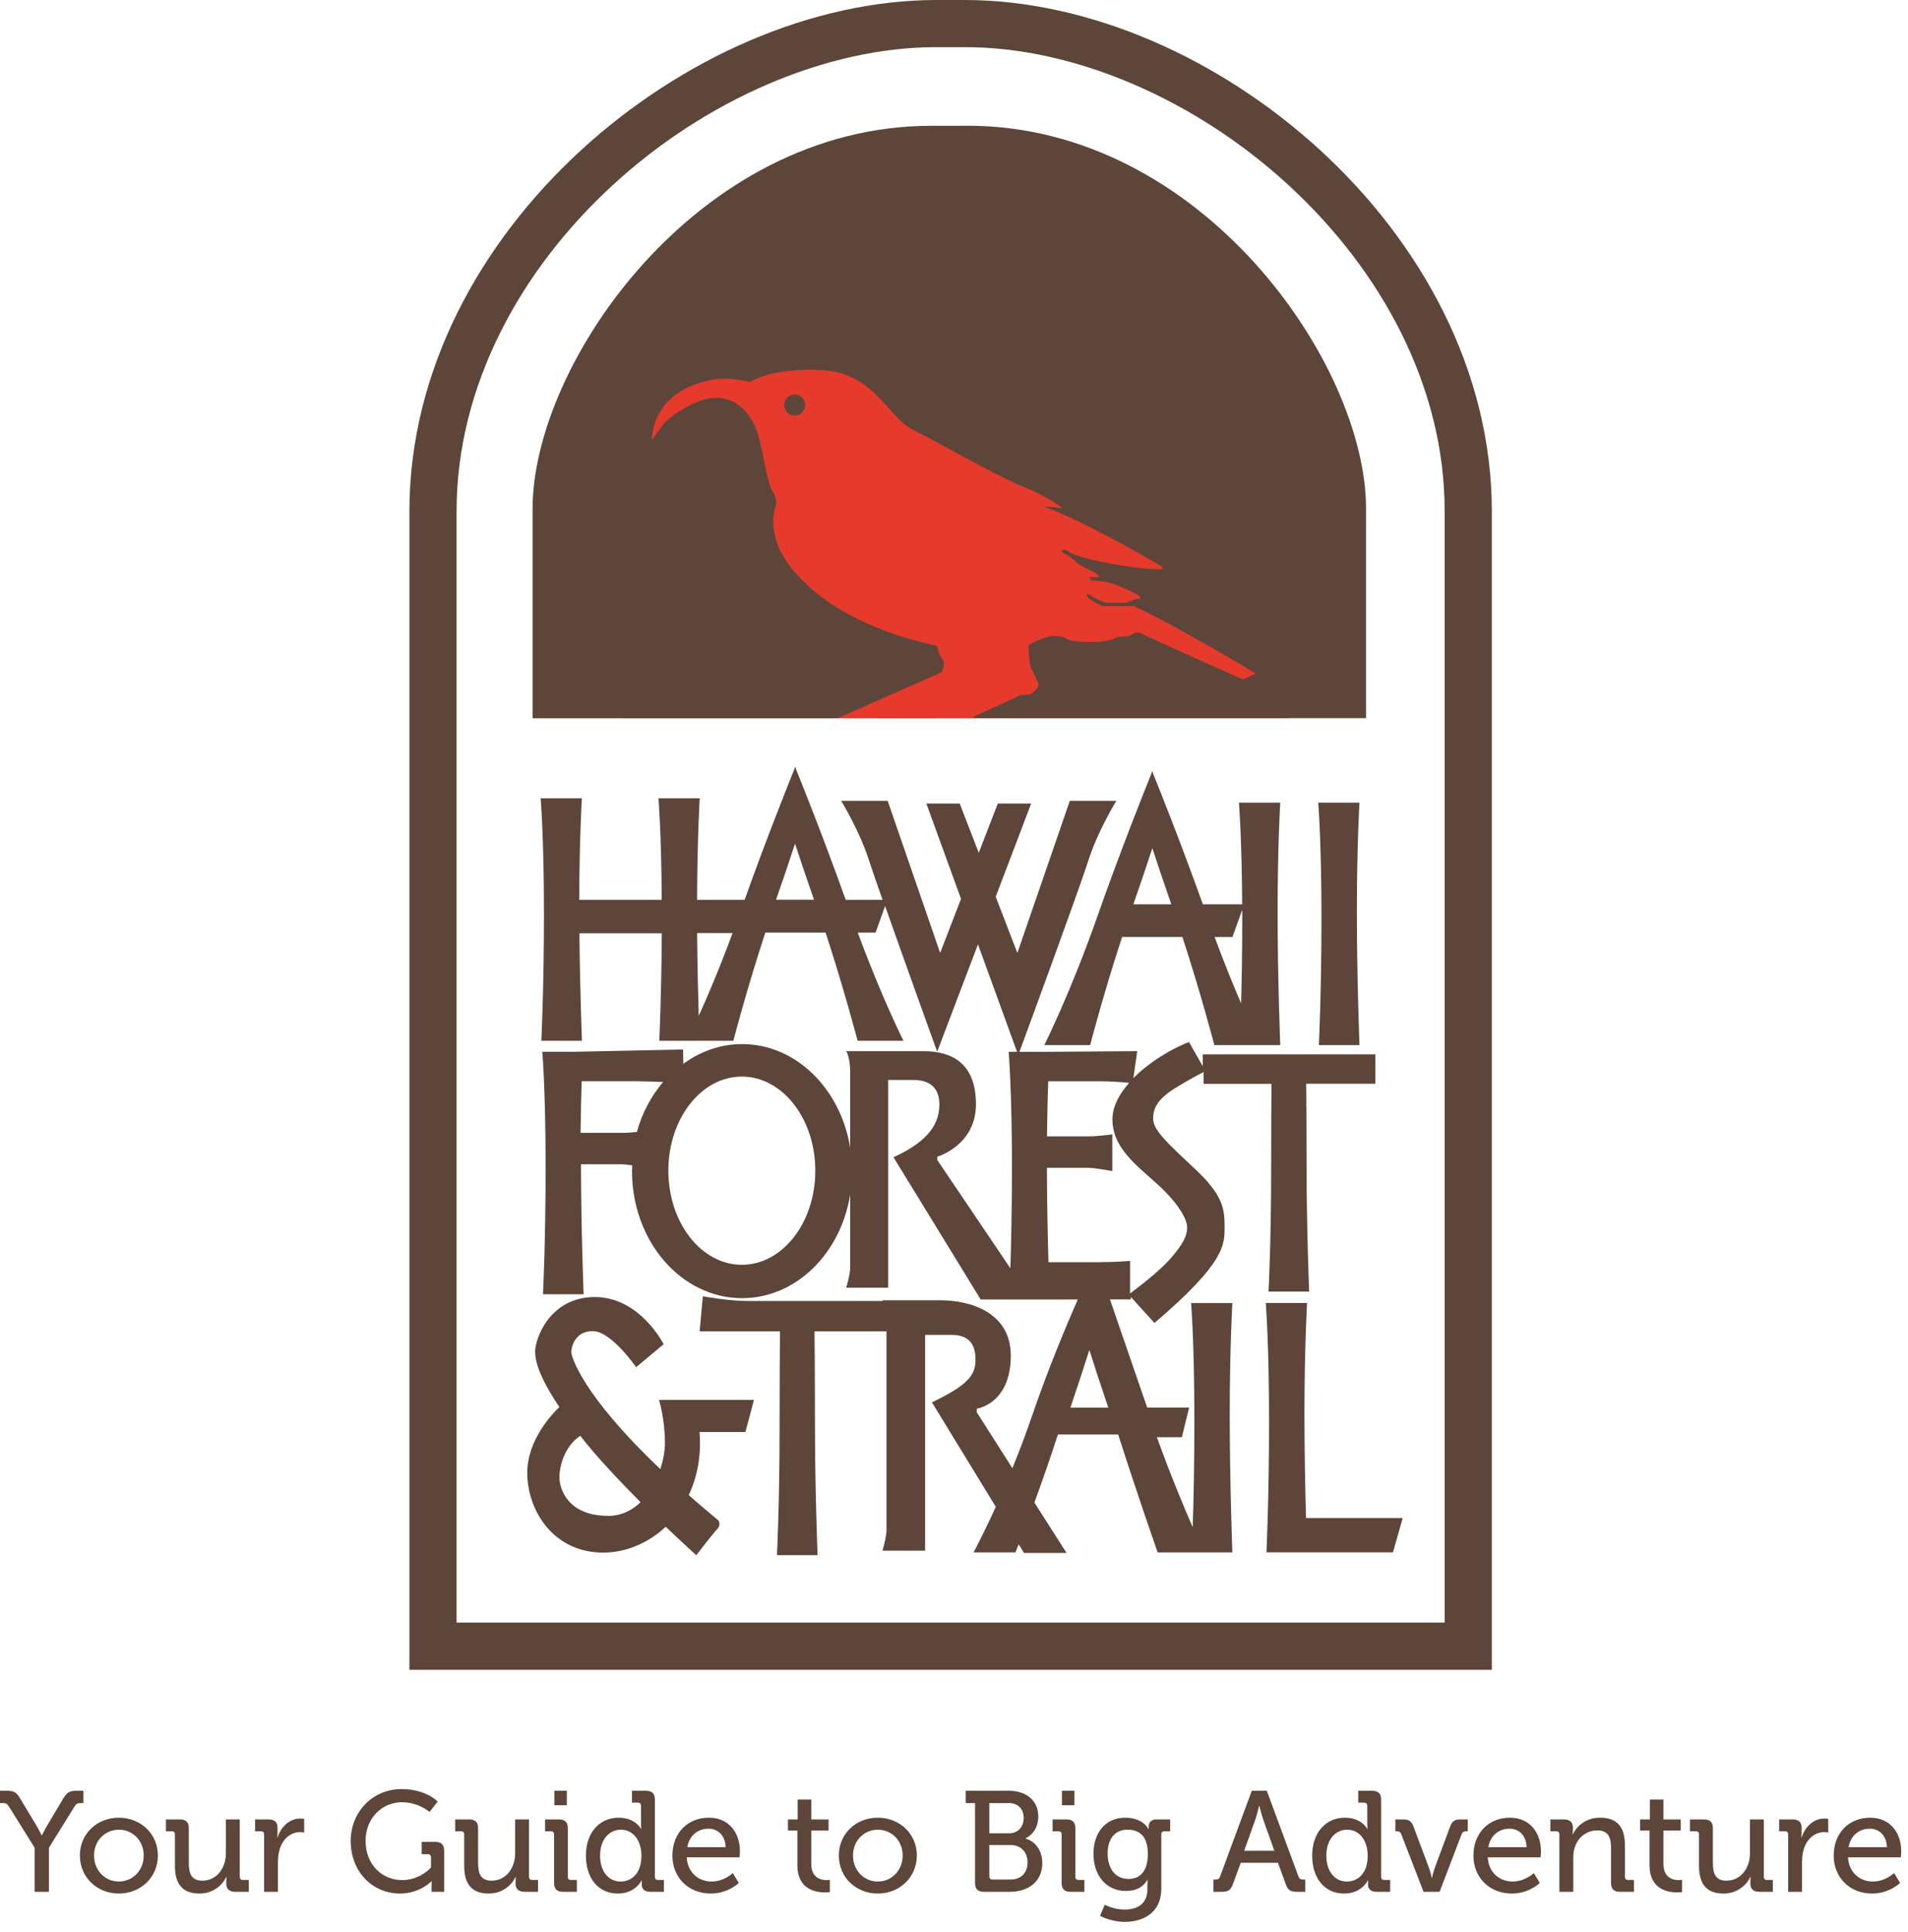 <svg width="160" height="162" viewBox="0 0 160 162" fill="none" xmlns="http://www.w3.org/2000/svg">
<g clip-path="url(#clip0_1723_4677)">
<path d="M121.145 136.044H38.288C38.288 123.304 38.288 53.04 38.288 42.857C38.288 32.41 43.599 22.667 51.38 15.524C59.145 8.374 69.314 3.941 78.508 3.956H80.925C90.12 3.941 100.288 8.374 108.054 15.524C115.827 22.667 121.153 32.41 121.145 42.857V136.044ZM125.101 42.857C125.094 31.033 119.138 20.337 110.728 12.608C102.303 4.886 91.372 0.015 80.925 0H78.508C68.061 0.015 57.131 4.886 48.706 12.608C40.295 20.337 34.339 31.033 34.332 42.857V140H125.101V138.022C125.101 138.022 125.101 54.066 125.101 42.857Z" fill="#5D4639"/>
<path d="M110.544 67.304C110.544 67.304 110.815 70.55 110.815 76.916C110.815 83.282 110.596 87.626 110.596 87.626H114.002C114.002 87.626 113.783 81.971 113.783 76.418C113.783 70.865 114.002 67.297 114.002 67.297H110.544V67.304Z" fill="#5D4639"/>
<path d="M97.629 99.831C98.838 101.04 99.548 102.198 99.548 102.908C99.548 103.619 99.219 104.278 98.23 105.436C97.241 106.593 95.329 108.029 94.764 108.447V105.714C94.764 105.714 93.666 105.824 92.127 105.824H87.922C87.863 103.795 87.797 100.872 87.79 97.912H91.248C91.746 97.912 93.277 98.183 93.277 98.183V95.106C93.277 95.106 92.12 95.275 91.248 95.275H87.797C87.82 93.406 87.856 91.839 87.9 90.659H92.296C93.241 90.659 94.208 90.74 94.684 90.791C93.841 91.743 93.285 92.799 93.285 93.846C93.285 96.535 95.841 98.044 97.629 99.831ZM89.761 118.022C90.435 116.029 90.962 114.418 91.351 113.187C91.739 114.425 92.266 116.029 92.94 118.022H89.761ZM62.208 106.044C58.809 106.044 56.047 102.513 56.047 98.154C56.047 93.795 58.801 90.264 62.208 90.264C65.614 90.264 68.369 93.795 68.369 98.154C68.369 102.513 65.614 106.044 62.208 106.044ZM53.409 94.908C53.021 94.945 52.545 94.982 52.135 94.982H48.684C48.706 93.245 48.742 91.773 48.779 90.652H53.175C53.805 90.652 54.772 90.681 55.607 90.718C54.611 91.883 53.849 93.311 53.402 94.908M65.079 75.436C65.754 73.502 66.281 71.934 66.669 70.733C67.058 71.934 67.585 73.494 68.259 75.436H65.079ZM58.596 85.172C58.545 83.48 58.479 80.938 58.457 78.234H61.431C60.34 81.187 59.314 83.59 58.596 85.172ZM115.255 88.403H100.86V89.392L99.702 87.363C98.149 87.971 96.34 89.077 95.043 90.395L95.365 88.132L87.241 88.19H85.49C86.259 86.095 90.501 74.549 91.248 72.205C92.069 69.619 93.614 67.15 93.614 67.15H89.71L85.314 79.897L83.497 75.187L86.472 67.37H83.673L82.076 71.502L80.479 67.37H77.68L80.589 75.363L78.838 79.897L74.442 67.15H70.537C70.537 67.15 72.076 69.626 72.896 72.205C73.087 72.806 73.497 73.985 74.01 75.443H70.918C69.036 70.168 67.145 65.465 66.75 64.491L66.699 64.293C66.699 64.293 66.691 64.315 66.684 64.322C66.684 64.315 66.669 64.293 66.669 64.293L66.611 64.491C66.215 65.472 64.325 70.168 62.442 75.443H58.457C58.471 70.242 58.677 66.93 58.677 66.93H55.219C55.219 66.93 55.461 69.802 55.49 75.443H48.574C48.589 70.242 48.794 66.93 48.794 66.93H45.336C45.336 66.93 45.614 70.168 45.614 76.549C45.614 82.93 45.395 87.26 45.395 87.26H48.801C48.801 87.26 48.633 83.004 48.589 78.249H55.497C55.461 83.678 55.285 87.26 55.285 87.26H61.497C61.497 87.26 62.618 82.938 64.178 78.19H69.233C70.787 82.938 71.915 87.26 71.915 87.26H75.761C75.761 87.26 73.944 83.656 71.929 78.19H73.424L74.222 75.963C75.937 80.828 78.589 88.183 78.589 88.183L82.01 79.179L85.285 88.183H84.581C84.581 88.183 84.86 91.421 84.86 97.802C84.86 101.465 84.787 104.454 84.728 106.337L78.596 97.253V96.982C78.596 96.982 81.841 96.044 81.841 92.586C81.841 89.128 79.805 88.132 77.446 88.132H70.962C70.962 88.132 71.292 88.63 71.292 89.89V96.212C70.486 91.275 66.735 87.538 62.23 87.538C60.413 87.538 58.728 88.154 57.299 89.194L57.285 87.993L48.171 88.183H45.475C45.475 88.183 45.754 91.421 45.754 97.802C45.754 104.183 45.534 108.513 45.534 108.513H48.94C48.94 108.513 48.728 103.062 48.721 97.619H52.178C52.362 97.619 52.684 97.656 53.021 97.707C53.021 97.868 52.999 98.029 52.999 98.19C52.999 104.073 57.131 108.842 62.23 108.842C66.743 108.842 70.493 105.106 71.292 100.168V106.315C71.292 106.864 70.962 107.963 70.962 107.963H74.479V90.549H76.625C77.834 90.549 78.772 91.099 78.772 92.579C78.772 94.058 78.061 95.604 74.926 97.026L82.237 108.952H90.376C89.416 111.165 87.922 114.681 86.574 118.63C86.025 120.227 85.453 121.736 84.896 123.099L81.907 118.403V118.11C81.907 118.11 84.764 117.722 84.764 113.656C84.764 109.993 81.285 109.018 78.889 109.018H73.995C73.995 109.018 74.01 109.04 74.025 109.077H62.647C61.08 109.077 58.94 108.681 58.94 108.681L58.669 111.626H65.409C65.394 113.084 65.373 115.831 65.373 119.846C65.373 126.117 65.153 130.388 65.153 130.388H68.559C68.559 130.388 68.34 124.82 68.34 119.355C68.34 115.817 68.318 113.099 68.303 111.626H74.34V128.271C74.34 128.85 74.003 130.015 74.003 130.015H77.578V111.919H79.754C80.984 111.919 81.805 112.425 81.805 113.993C81.805 115.187 81.329 116.066 78.149 117.575L83.504 126.337C82.427 128.703 81.636 130.161 81.636 130.161H85.153C85.153 130.161 85.255 129.905 85.424 129.48L85.871 130.205H89.439L86.743 125.978C87.358 124.286 88.069 122.271 88.713 120.271H93.768C95.321 125.15 97.079 130.161 97.079 130.161H103.343C103.343 130.161 103.123 124.344 103.123 118.637C103.123 112.93 103.343 109.253 103.343 109.253H99.885C99.885 109.253 100.156 112.586 100.156 119.143C100.156 122.996 100.083 126.117 100.017 128.044C99.263 126.315 98.149 123.656 97.014 120.498H99.109L99.717 118.015H96.2C94.948 114.41 93.82 111.077 93.079 108.945H94.83V108.74L96.808 110.923C102.801 105.817 102.691 104.33 102.691 102.85C102.691 101.37 102.581 100.212 100.164 97.963C97.746 95.707 96.699 94.718 96.699 93.787C96.699 92.857 97.138 92.081 98.677 91.15C99.783 90.476 100.574 90.066 100.933 89.883V90.872H106.625C106.611 92.403 106.596 94.791 106.596 98.037C106.596 104.132 106.376 108.286 106.376 108.286H109.783C109.783 108.286 109.563 102.872 109.563 97.56C109.563 94.696 109.548 92.388 109.534 90.864H115.336V88.388L115.255 88.403Z" fill="#5D4639"/>
<path d="M104.076 84.124C103.438 82.644 102.662 80.754 101.856 78.564H103.351L104.171 76.278C104.171 76.491 104.171 76.696 104.171 76.916C104.171 79.809 104.127 82.278 104.076 84.124ZM95.043 75.817C95.717 73.875 96.244 72.315 96.633 71.113C97.021 72.315 97.548 73.875 98.222 75.817H95.043ZM107.358 67.296H103.893C103.893 67.296 104.134 70.168 104.164 75.817H100.867C98.984 70.542 97.094 65.839 96.698 64.864L96.64 64.666C96.64 64.666 96.633 64.689 96.625 64.696C96.625 64.689 96.611 64.666 96.611 64.666L96.552 64.864C96.127 65.912 93.995 71.209 91.995 76.916C89.754 83.289 87.57 87.626 87.57 87.626H91.416C91.416 87.626 92.537 83.304 94.098 78.557H99.153C100.706 83.304 101.834 87.626 101.834 87.626H107.358C107.358 87.626 107.138 81.971 107.138 76.417C107.138 70.864 107.358 67.296 107.358 67.296Z" fill="#5D4639"/>
<path d="M109.387 118.63C109.387 112.923 109.607 109.246 109.607 109.246H106.142C106.142 109.246 106.42 112.579 106.42 119.136C106.42 125.692 106.2 130.154 106.2 130.154H116.808L117.629 127.275H109.519C109.46 125.048 109.387 121.824 109.387 118.63Z" fill="#5D4639"/>
<path d="M50.977 127.091C47.629 127.091 46.911 124.842 46.911 123.853C46.911 122.938 47.343 121.245 48.662 120.381C48.662 120.381 48.662 120.388 48.669 120.395C50.024 122.139 51.944 124.168 53.717 125.949C53.006 126.637 52.098 127.099 50.977 127.099M63.233 117.37H55.263C55.263 117.37 55.761 118.96 55.761 120.996C55.761 121.597 55.636 122.373 55.372 123.172C48.706 116.835 47.907 113.677 47.907 113.362C47.907 112.982 48.178 111.604 49.717 111.604C51.255 111.604 53.343 114.63 53.343 114.63L55.651 112.703C55.651 112.703 53.673 108.747 49.878 108.747C46.083 108.747 44.874 112.264 44.874 113.311C44.874 114.124 45.218 115.45 46.904 117.971C46.295 118.549 44.215 120.747 44.215 123.472C44.215 126.659 46.413 130.176 50.589 130.176C52.442 130.176 54.332 129.406 55.827 128.007C57.314 129.428 58.391 130.395 58.391 130.395C58.391 130.395 59.819 128.527 60.149 128.198C60.479 127.868 60.259 127.487 60.259 127.487C59.358 126.747 58.53 126.036 57.753 125.355C58.457 123.875 58.823 122.095 58.662 120.066H62.508L63.226 117.37H63.233Z" fill="#5D4639"/>
<path d="M80.926 56.872C80.427 57.04 74.112 59.729 74.112 59.729C74.112 59.729 73.761 59.839 73.592 60.227H78.406L84.493 57.648C84.493 57.648 85.314 57.37 84.933 56.44C84.691 55.853 84.427 55.194 84.266 54.791C83.695 54.806 81.966 54.608 80.574 54.432L80.537 56.051C80.537 56.051 81.416 56.711 80.926 56.872Z" fill="#5D4639"/>
<path d="M108.061 27.297H52.193V60.22H108.061V27.297Z" fill="#E53A2C"/>
<path d="M81.145 10.549H78.068C58.449 10.549 44.662 30.513 44.662 42.637V60.22H70.229L78.947 56.373C78.947 56.373 79.328 55.604 79.057 55.326C78.874 55.143 78.662 54.557 78.566 54.146C69.314 52.154 65.922 47.626 65.211 45.656C64.493 43.678 65.043 42.469 65.043 42.469C65.043 42.469 65.211 41.809 64.823 41.26C64.442 40.711 64.273 39.502 63.724 37.033C63.174 34.557 61.687 33.348 60.039 33.348C58.391 33.348 56.244 34.886 55.753 35.436C55.255 35.985 54.632 37.084 54.654 36.806C54.984 32.52 59.431 31.751 60.64 31.751C61.848 31.751 62.896 32.022 62.896 32.022C62.896 32.022 64.596 30.813 68.94 31.033C73.284 31.253 74.493 34.989 76.471 35.978C78.449 36.967 83.504 39.883 85.812 40.813C88.12 41.743 89.109 42.623 89.109 42.623C88.398 42.513 87.511 42.461 87.511 42.461C91.189 43.78 97.453 47.516 97.453 47.516L97.511 47.736C94.706 47.736 90.31 46.747 89.709 46.308C89.109 45.868 88.889 46.249 89.16 46.359C89.438 46.469 89.929 46.798 90.259 47.128C90.588 47.458 91.636 47.897 91.907 48.059C92.185 48.227 92.127 48.388 92.127 48.388H91.358L91.468 48.659L92.178 48.718C92.896 48.776 93.277 48.886 94.544 49.436C95.812 49.985 95.643 50.205 95.643 50.205H95.424C95.204 50.205 94.486 50.535 94.486 50.535H92.728C92.728 50.535 91.907 50.256 91.468 49.934C91.028 49.604 91.079 49.985 91.358 50.212C91.629 50.432 92.405 50.813 92.405 50.813H95.043C98.501 52.352 105.314 56.476 105.314 56.476L104.215 56.967C104.215 56.967 96.193 53.392 95.863 53.179C95.533 52.96 95.094 53.011 94.874 53.231C94.654 53.45 93.944 53.231 93.394 53.56C92.845 53.89 90.039 53.949 89.438 53.56C88.83 53.179 88.061 53.282 87.35 53.56C87.065 53.67 86.669 53.875 86.237 54.088C86.273 54.659 86.325 55.421 86.361 55.656C86.412 56.036 86.962 56.916 87.072 57.304C87.182 57.685 86.574 58.183 86.251 58.234C85.922 58.293 85.541 58.293 85.541 58.293C85.541 58.293 82.742 59.612 82.076 59.883C81.848 59.978 81.673 60.095 81.519 60.212H114.552V42.63C114.552 30.505 100.764 10.542 81.145 10.542" fill="#5D4639"/>
<path d="M66.64 33.077C66.156 33.077 65.761 33.473 65.761 33.956C65.761 34.44 66.156 34.835 66.64 34.835C67.123 34.835 67.519 34.44 67.519 33.956C67.519 33.473 67.123 33.077 66.64 33.077Z" fill="#5D4639"/>
</g>
<path d="M2.904 158.616V154.92L0.756 151.476C0.6 151.224 0.492 151.176 0.24 151.176H0V150.144H0.552C1.128 150.144 1.356 150.228 1.692 150.792L2.976 152.928C3.252 153.396 3.492 153.876 3.492 153.876H3.516C3.516 153.876 3.744 153.396 4.032 152.928L5.304 150.792C5.64 150.228 5.88 150.144 6.444 150.144H6.996V151.176H6.768C6.516 151.176 6.396 151.224 6.24 151.476L4.104 154.92V158.616H2.904Z" fill="#5D4639"/>
<path d="M6.699 155.568C6.699 153.732 8.151 152.4 9.963 152.4C11.775 152.4 13.239 153.732 13.239 155.568C13.239 157.416 11.775 158.76 9.963 158.76C8.151 158.76 6.699 157.416 6.699 155.568ZM7.887 155.568C7.887 156.84 8.823 157.752 9.963 157.752C11.115 157.752 12.051 156.84 12.051 155.568C12.051 154.308 11.115 153.408 9.963 153.408C8.823 153.408 7.887 154.308 7.887 155.568Z" fill="#5D4639"/>
<path d="M14.669 156.432V153.804C14.669 153.624 14.573 153.54 14.405 153.54H13.913V152.544H15.053C15.605 152.544 15.833 152.772 15.833 153.288V156.168C15.833 157.008 16.001 157.68 16.961 157.68C18.209 157.68 18.941 156.588 18.941 155.388V152.544H20.105V157.356C20.105 157.536 20.201 157.62 20.369 157.62H20.861V158.616H19.745C19.229 158.616 18.977 158.376 18.977 157.944V157.716C18.977 157.524 18.989 157.368 18.989 157.368H18.965C18.713 157.968 17.933 158.76 16.733 158.76C15.365 158.76 14.669 158.04 14.669 156.432Z" fill="#5D4639"/>
<path d="M22.146 158.616V153.804C22.146 153.624 22.05 153.54 21.882 153.54H21.39V152.544H22.494C23.022 152.544 23.274 152.76 23.274 153.252V153.636C23.274 153.876 23.25 154.056 23.25 154.056H23.274C23.562 153.168 24.258 152.472 25.194 152.472C25.35 152.472 25.506 152.496 25.506 152.496V153.648C25.506 153.648 25.35 153.612 25.158 153.612C24.414 153.612 23.73 154.14 23.454 155.04C23.346 155.388 23.31 155.76 23.31 156.132V158.616H22.146Z" fill="#5D4639"/>
<path d="M29.409 154.344C29.409 151.908 31.257 150 33.681 150C35.709 150 36.705 151.044 36.705 151.044L36.021 151.92C36.021 151.92 35.109 151.104 33.705 151.104C32.013 151.104 30.657 152.46 30.657 154.344C30.657 156.312 32.013 157.632 33.729 157.632C35.241 157.632 36.141 156.576 36.141 156.576V155.724C36.141 155.556 36.045 155.46 35.877 155.46H35.361V154.428H36.477C37.017 154.428 37.245 154.656 37.245 155.196V158.616H36.189V158.088C36.189 157.908 36.201 157.728 36.201 157.728H36.177C36.177 157.728 35.229 158.76 33.537 158.76C31.281 158.76 29.409 156.984 29.409 154.344Z" fill="#5D4639"/>
<path d="M38.927 156.432V153.804C38.927 153.624 38.831 153.54 38.663 153.54H38.171V152.544H39.311C39.863 152.544 40.091 152.772 40.091 153.288V156.168C40.091 157.008 40.259 157.68 41.219 157.68C42.467 157.68 43.199 156.588 43.199 155.388V152.544H44.363V157.356C44.363 157.536 44.459 157.62 44.627 157.62H45.119V158.616H44.003C43.487 158.616 43.235 158.376 43.235 157.944V157.716C43.235 157.524 43.247 157.368 43.247 157.368H43.223C42.971 157.968 42.191 158.76 40.991 158.76C39.623 158.76 38.927 158.04 38.927 156.432Z" fill="#5D4639"/>
<path d="M46.488 151.356V150.144H47.532V151.356H46.488ZM46.464 157.848V153.804C46.464 153.624 46.368 153.54 46.2 153.54H45.708V152.544H46.848C47.388 152.544 47.616 152.772 47.616 153.312V157.356C47.616 157.536 47.712 157.62 47.88 157.62H48.372V158.616H47.232C46.692 158.616 46.464 158.388 46.464 157.848Z" fill="#5D4639"/>
<path d="M49.133 155.58C49.133 153.648 50.273 152.4 51.881 152.4C53.285 152.4 53.753 153.336 53.753 153.336H53.777C53.777 153.336 53.753 153.156 53.753 152.928V151.404C53.753 151.224 53.657 151.14 53.489 151.14H52.997V150.144H54.149C54.689 150.144 54.917 150.372 54.917 150.912V157.356C54.917 157.536 55.013 157.62 55.181 157.62H55.673V158.616H54.557C54.029 158.616 53.813 158.376 53.813 157.968C53.813 157.788 53.825 157.656 53.825 157.656H53.801C53.801 157.656 53.297 158.76 51.809 158.76C50.165 158.76 49.133 157.464 49.133 155.58ZM52.037 157.752C52.937 157.752 53.789 157.116 53.789 155.568C53.789 154.488 53.225 153.408 52.061 153.408C51.113 153.408 50.321 154.2 50.321 155.58C50.321 156.9 51.029 157.752 52.037 157.752Z" fill="#5D4639"/>
<path d="M56.386 155.58C56.386 153.648 57.706 152.4 59.434 152.4C61.138 152.4 62.05 153.672 62.05 155.244C62.05 155.4 62.014 155.724 62.014 155.724H57.586C57.658 157.02 58.594 157.752 59.674 157.752C60.718 157.752 61.45 157.044 61.45 157.044L61.954 157.872C61.954 157.872 61.054 158.76 59.614 158.76C57.694 158.76 56.386 157.38 56.386 155.58ZM57.634 154.872H60.85C60.814 153.864 60.178 153.324 59.422 153.324C58.534 153.324 57.814 153.864 57.634 154.872Z" fill="#5D4639"/>
<path d="M66.866 156.396V153.48H66.074V152.544H66.89V150.876H68.03V152.544H69.482V153.48H68.03V156.264C68.03 157.476 68.87 157.632 69.314 157.632C69.482 157.632 69.59 157.608 69.59 157.608V158.64C69.59 158.64 69.434 158.664 69.182 158.664C68.414 158.664 66.866 158.424 66.866 156.396Z" fill="#5D4639"/>
<path d="M70.343 155.568C70.343 153.732 71.795 152.4 73.607 152.4C75.419 152.4 76.883 153.732 76.883 155.568C76.883 157.416 75.419 158.76 73.607 158.76C71.795 158.76 70.343 157.416 70.343 155.568ZM71.531 155.568C71.531 156.84 72.467 157.752 73.607 157.752C74.759 157.752 75.695 156.84 75.695 155.568C75.695 154.308 74.759 153.408 73.607 153.408C72.467 153.408 71.531 154.308 71.531 155.568Z" fill="#5D4639"/>
<path d="M81.764 157.848V151.176H80.984V150.144H84.608C86.036 150.144 87.068 150.936 87.068 152.304C87.068 153.228 86.576 153.852 86.012 154.128V154.152C86.912 154.416 87.404 155.256 87.404 156.204C87.404 157.8 86.18 158.616 84.68 158.616H82.532C81.992 158.616 81.764 158.388 81.764 157.848ZM82.964 153.708H84.62C85.364 153.708 85.844 153.168 85.844 152.424C85.844 151.68 85.388 151.176 84.596 151.176H82.964V153.708ZM82.964 157.32C82.964 157.488 83.06 157.584 83.228 157.584H84.74C85.64 157.584 86.168 157.008 86.168 156.144C86.168 155.28 85.604 154.692 84.74 154.692H82.964V157.32Z" fill="#5D4639"/>
<path d="M89.05 151.356V150.144H90.094V151.356H89.05ZM89.026 157.848V153.804C89.026 153.624 88.93 153.54 88.762 153.54H88.27V152.544H89.41C89.95 152.544 90.178 152.772 90.178 153.312V157.356C90.178 157.536 90.274 157.62 90.442 157.62H90.934V158.616H89.794C89.254 158.616 89.026 158.388 89.026 157.848Z" fill="#5D4639"/>
<path d="M91.695 155.436C91.695 153.696 92.667 152.4 94.359 152.4C95.871 152.4 96.303 153.348 96.303 153.348H96.327C96.327 153.348 96.327 153.252 96.327 153.156C96.327 152.796 96.519 152.544 96.999 152.544H98.127V153.54H97.647C97.491 153.54 97.383 153.624 97.383 153.78V158.364C97.383 160.368 95.859 161.136 94.323 161.136C93.591 161.136 92.847 160.932 92.247 160.632L92.643 159.696C92.643 159.696 93.387 160.104 94.299 160.104C95.355 160.104 96.219 159.636 96.219 158.412V158.004C96.219 157.812 96.243 157.62 96.243 157.62H96.219C95.859 158.208 95.295 158.544 94.407 158.544C92.727 158.544 91.695 157.188 91.695 155.436ZM94.635 157.536C95.475 157.536 96.255 157.032 96.255 155.448C96.255 153.864 95.475 153.408 94.539 153.408C93.483 153.408 92.883 154.176 92.883 155.412C92.883 156.672 93.543 157.536 94.635 157.536Z" fill="#5D4639"/>
<path d="M101.754 158.616V157.584H101.922C102.138 157.584 102.246 157.536 102.318 157.32L104.97 150.144H106.23L108.882 157.32C108.954 157.536 109.074 157.584 109.278 157.584H109.458V158.616H108.786C108.186 158.616 107.994 158.472 107.802 157.92L107.166 156.18H104.046L103.41 157.92C103.206 158.472 103.014 158.616 102.414 158.616H101.754ZM104.334 155.172H106.866L105.942 152.592C105.786 152.148 105.606 151.404 105.606 151.404H105.582C105.582 151.404 105.414 152.148 105.258 152.592L104.334 155.172Z" fill="#5D4639"/>
<path d="M110.035 155.58C110.035 153.648 111.175 152.4 112.783 152.4C114.187 152.4 114.655 153.336 114.655 153.336H114.679C114.679 153.336 114.655 153.156 114.655 152.928V151.404C114.655 151.224 114.559 151.14 114.391 151.14H113.899V150.144H115.051C115.591 150.144 115.819 150.372 115.819 150.912V157.356C115.819 157.536 115.915 157.62 116.083 157.62H116.575V158.616H115.459C114.931 158.616 114.715 158.376 114.715 157.968C114.715 157.788 114.727 157.656 114.727 157.656H114.703C114.703 157.656 114.199 158.76 112.711 158.76C111.067 158.76 110.035 157.464 110.035 155.58ZM112.939 157.752C113.839 157.752 114.691 157.116 114.691 155.568C114.691 154.488 114.127 153.408 112.963 153.408C112.015 153.408 111.223 154.2 111.223 155.58C111.223 156.9 111.931 157.752 112.939 157.752Z" fill="#5D4639"/>
<path d="M119.377 158.616L117.505 153.78C117.433 153.6 117.325 153.54 117.133 153.54H117.013V152.544H117.613C118.153 152.544 118.357 152.676 118.537 153.156L119.845 156.648C119.965 156.984 120.061 157.44 120.061 157.44H120.085C120.085 157.44 120.181 156.984 120.301 156.648L121.597 153.156C121.777 152.676 121.993 152.544 122.521 152.544H123.085V153.54H122.965C122.761 153.54 122.641 153.6 122.569 153.78L120.721 158.616H119.377Z" fill="#5D4639"/>
<path d="M123.558 155.58C123.558 153.648 124.878 152.4 126.606 152.4C128.31 152.4 129.222 153.672 129.222 155.244C129.222 155.4 129.186 155.724 129.186 155.724H124.758C124.83 157.02 125.766 157.752 126.846 157.752C127.89 157.752 128.622 157.044 128.622 157.044L129.126 157.872C129.126 157.872 128.226 158.76 126.786 158.76C124.866 158.76 123.558 157.38 123.558 155.58ZM124.806 154.872H128.022C127.986 153.864 127.35 153.324 126.594 153.324C125.706 153.324 124.986 153.864 124.806 154.872Z" fill="#5D4639"/>
<path d="M130.767 158.616V153.804C130.767 153.624 130.671 153.54 130.503 153.54H130.011V152.544H131.127C131.643 152.544 131.895 152.772 131.895 153.216V153.444C131.895 153.636 131.871 153.792 131.871 153.792H131.895C132.135 153.264 132.855 152.4 134.175 152.4C135.615 152.4 136.263 153.18 136.263 154.728V157.356C136.263 157.536 136.359 157.62 136.527 157.62H137.019V158.616H135.867C135.327 158.616 135.099 158.388 135.099 157.848V154.992C135.099 154.14 134.931 153.468 133.959 153.468C133.023 153.468 132.279 154.08 132.039 154.956C131.955 155.196 131.931 155.472 131.931 155.772V158.616H130.767Z" fill="#5D4639"/>
<path d="M138.327 156.396V153.48H137.535V152.544H138.351V150.876H139.491V152.544H140.943V153.48H139.491V156.264C139.491 157.476 140.331 157.632 140.775 157.632C140.943 157.632 141.051 157.608 141.051 157.608V158.64C141.051 158.64 140.895 158.664 140.643 158.664C139.875 158.664 138.327 158.424 138.327 156.396Z" fill="#5D4639"/>
<path d="M142.474 156.432V153.804C142.474 153.624 142.378 153.54 142.21 153.54H141.718V152.544H142.858C143.41 152.544 143.638 152.772 143.638 153.288V156.168C143.638 157.008 143.806 157.68 144.766 157.68C146.014 157.68 146.746 156.588 146.746 155.388V152.544H147.91V157.356C147.91 157.536 148.006 157.62 148.174 157.62H148.666V158.616H147.55C147.034 158.616 146.782 158.376 146.782 157.944V157.716C146.782 157.524 146.794 157.368 146.794 157.368H146.77C146.518 157.968 145.738 158.76 144.538 158.76C143.17 158.76 142.474 158.04 142.474 156.432Z" fill="#5D4639"/>
<path d="M149.951 158.616V153.804C149.951 153.624 149.855 153.54 149.687 153.54H149.195V152.544H150.299C150.827 152.544 151.079 152.76 151.079 153.252V153.636C151.079 153.876 151.055 154.056 151.055 154.056H151.079C151.367 153.168 152.063 152.472 152.999 152.472C153.155 152.472 153.311 152.496 153.311 152.496V153.648C153.311 153.648 153.155 153.612 152.963 153.612C152.219 153.612 151.535 154.14 151.259 155.04C151.151 155.388 151.115 155.76 151.115 156.132V158.616H149.951Z" fill="#5D4639"/>
<path d="M153.769 155.58C153.769 153.648 155.089 152.4 156.817 152.4C158.521 152.4 159.433 153.672 159.433 155.244C159.433 155.4 159.397 155.724 159.397 155.724H154.969C155.041 157.02 155.977 157.752 157.057 157.752C158.101 157.752 158.833 157.044 158.833 157.044L159.337 157.872C159.337 157.872 158.437 158.76 156.997 158.76C155.077 158.76 153.769 157.38 153.769 155.58ZM155.017 154.872H158.233C158.197 153.864 157.561 153.324 156.805 153.324C155.917 153.324 155.197 153.864 155.017 154.872Z" fill="#5D4639"/>
<defs>
<clipPath id="clip0_1723_4677">
<rect width="90.769" height="140" fill="white" transform="translate(34.332)"/>
</clipPath>
</defs>
</svg>
